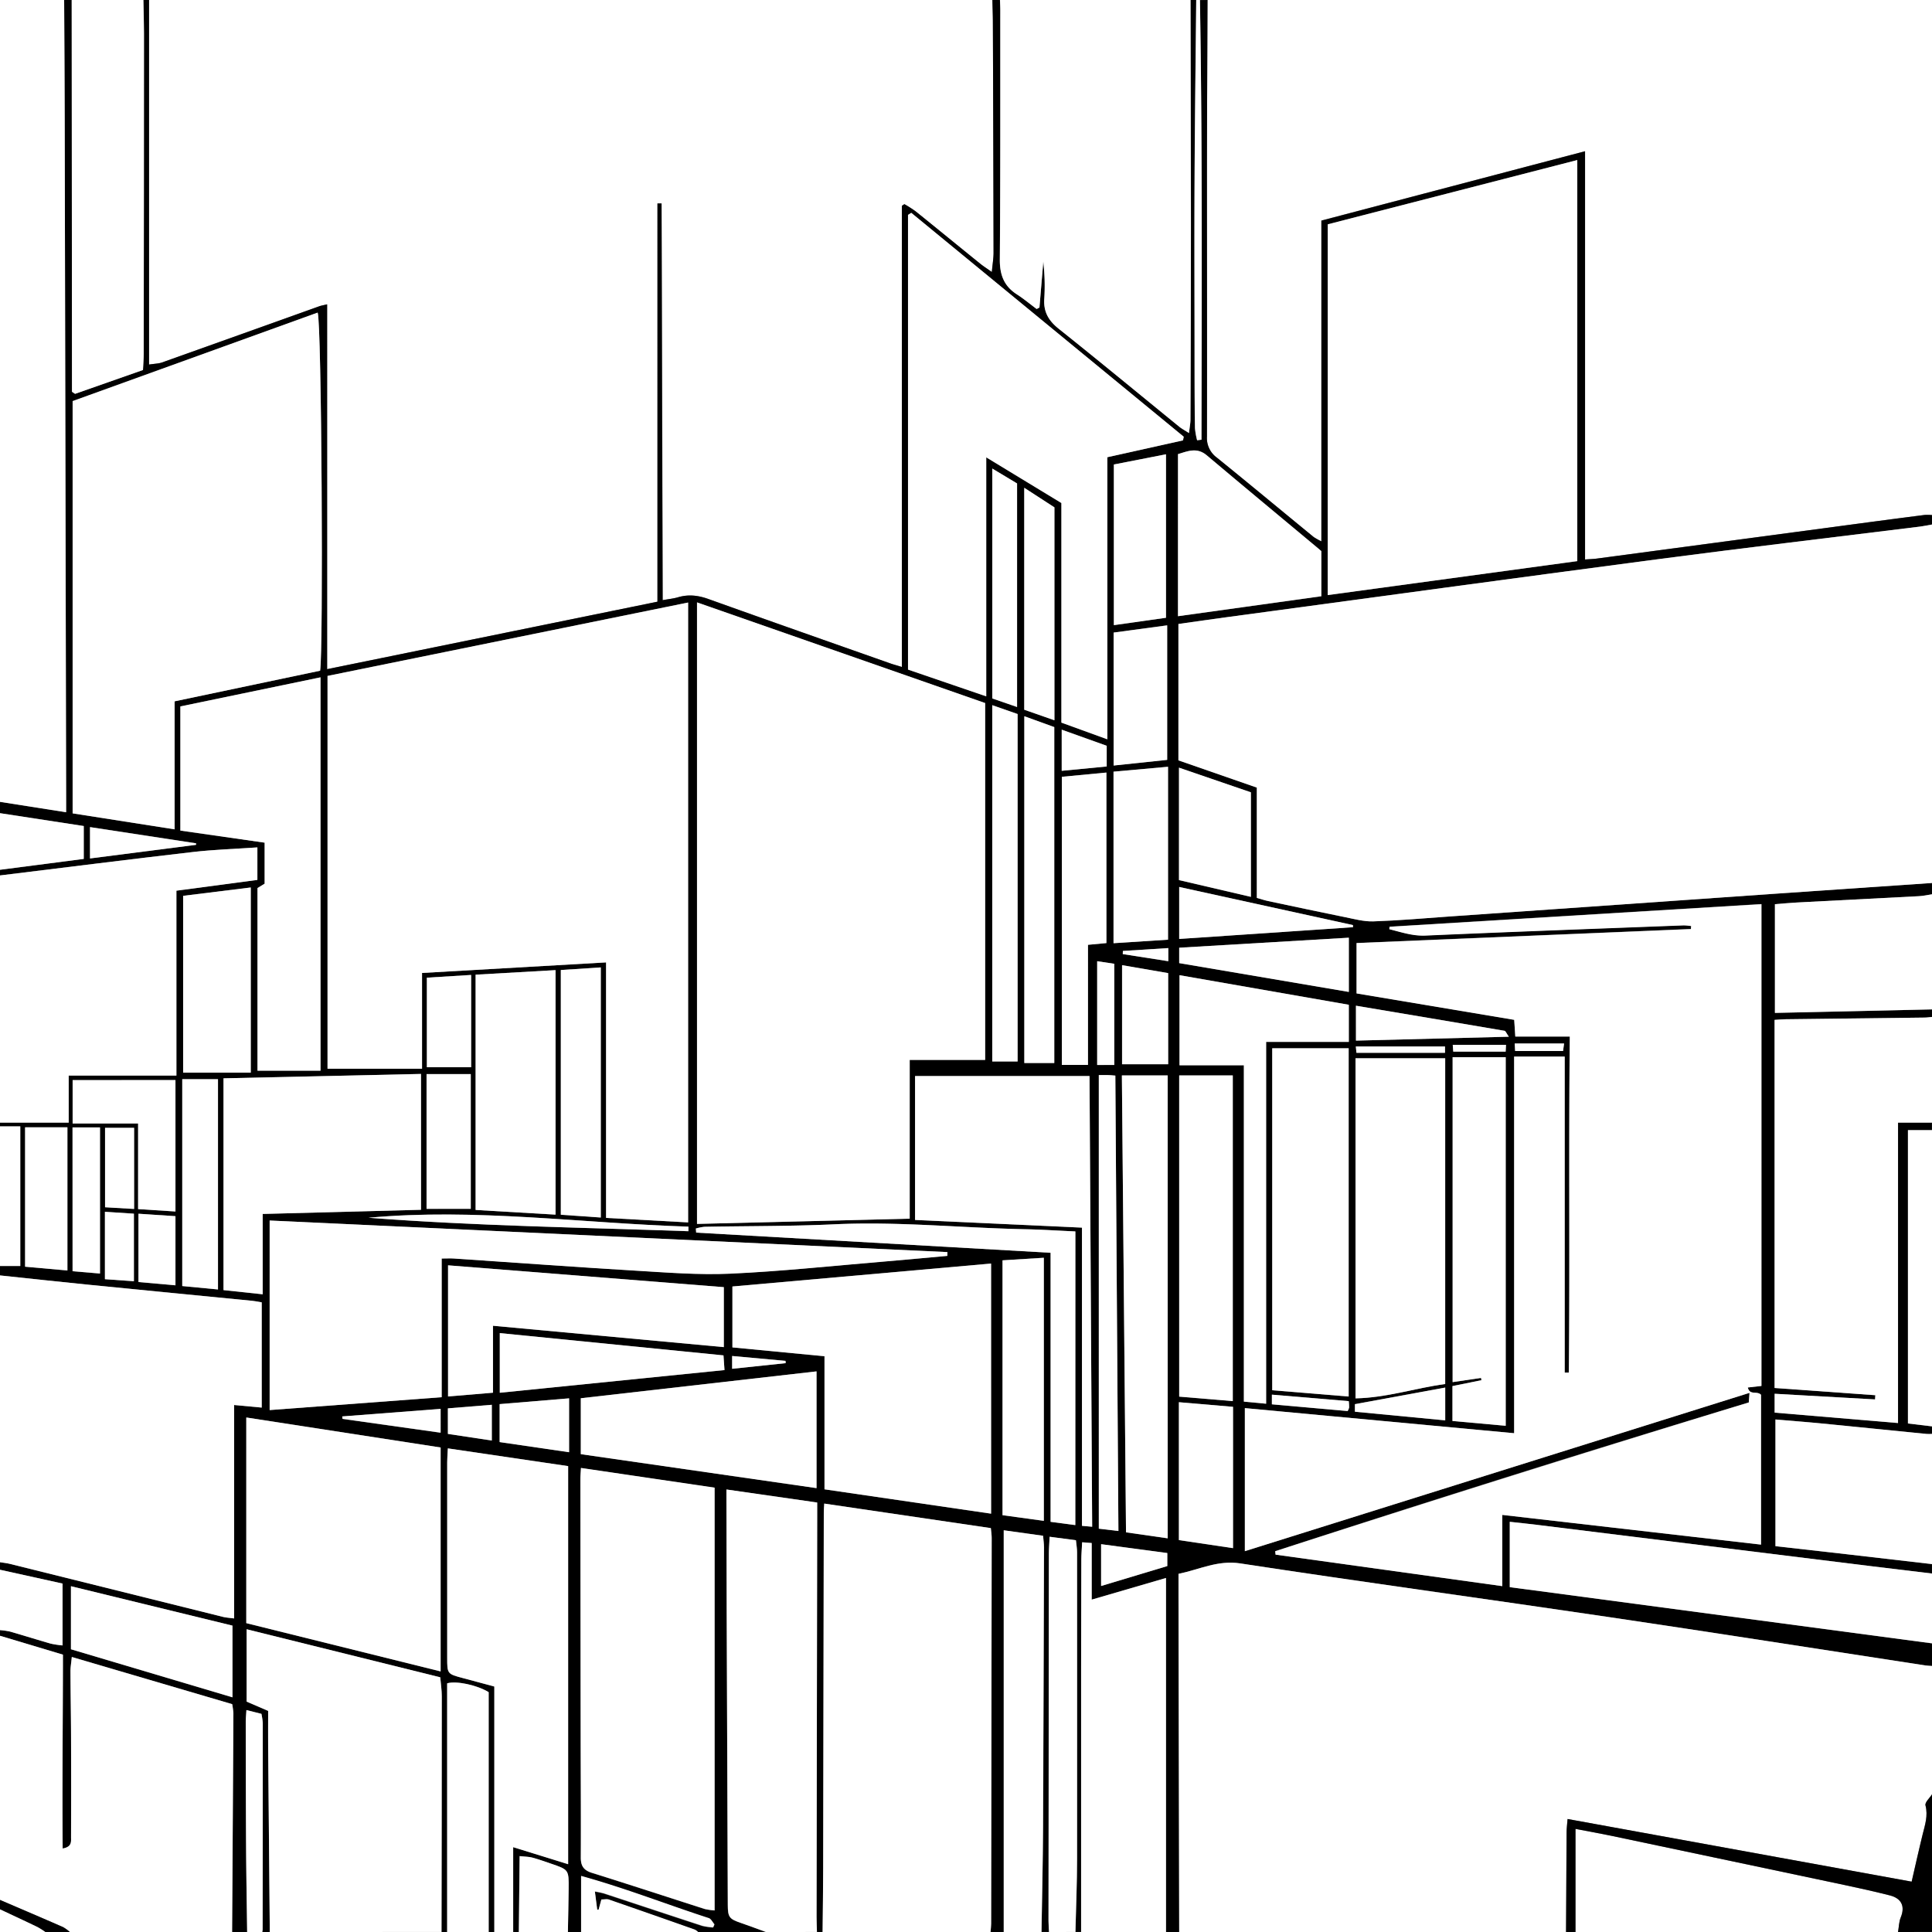<svg xmlns="http://www.w3.org/2000/svg" viewBox="0 0 1024 1024"><rect x="0" y="0" width="1024" height="1024" fill="#808080" stroke="none"/><defs><style>.cls-1{fill:#fff;}</style></defs><g id="Layer_2" data-name="Layer 2"><g id="Layer_1-2" data-name="Layer 1"><path class="cls-1" d="M79,0H526c.09,4,.24,8,.26,12q.21,61,.36,122c0,3-.53,6-.92,10.22-2.76-2-4.4-3-5.9-4.2-11.52-9.33-23-18.73-34.55-28a62.64,62.64,0,0,0-5.89-3.76l-1.34.89V353.51c-2.66-.81-4.38-1.26-6-1.85-32.2-11.36-64.41-22.67-96.55-34.2-5.39-1.93-10.54-2.53-16-.91-2.33.69-4.8.93-8.18,1.54-.2-70.55-.39-140.4-.59-210.26h-2.17V318.91L173.39,354.67V161.3c-2.08.51-3.2.68-4.25,1.06q-41.65,14.88-83.31,29.77c-1.74.61-3.7.61-6.83,1.09Z"/><path class="cls-1" d="M640,0h384V273a26.09,26.09,0,0,0-4-.06q-16.84,2.15-33.68,4.41-70.1,9.36-140.18,18.73c-1.59.21-3.2.25-6.07.46V80.16L700.33,116.87v170a34,34,0,0,1-4.06-2.26c-17.13-14-34.17-28.21-51.39-42.15a12.8,12.8,0,0,1-5.21-11.06c.14-46.82,0-93.64,0-140.47C639.74,60.65,639.9,30.32,640,0Z"/><path d="M640,0c-.1,30.32-.26,60.65-.29,91,0,46.83.1,93.65,0,140.47a12.8,12.8,0,0,0,5.21,11.06c17.22,13.94,34.26,28.1,51.39,42.15a34,34,0,0,0,4.06,2.26v-170L840.12,80.16V296.54c2.87-.21,4.48-.25,6.07-.46q70.09-9.34,140.18-18.73,16.83-2.25,33.68-4.41a26.09,26.09,0,0,1,4,.06v5c-2.13.37-4.25.84-6.39,1.11-46.1,5.73-92.24,11.15-138.3,17.21-76.44,10.06-152.82,20.51-229.22,30.82-8.55,1.15-17.09,2.4-25.52,3.58V403l41.59,14.45v58.47c2.17.61,4,1.25,6,1.66,13.51,2.87,27,5.76,40.57,8.5,5,1,10.18,2.45,15.23,2.27,13.64-.47,27.25-1.68,40.88-2.63q84.72-5.91,169.46-11.84,42.86-3,85.73-5.87v6c-2.29.34-4.58.86-6.88,1-21.59,1.15-43.19,2.22-64.78,3.36-3.91.21-7.81.6-11.62.89v57.62L1024,535v4c-1.32.12-2.64.32-4,.34q-36.74.45-73.46.88c-1.91,0-3.83.22-6,.34v195.1l53.4,3.83c0,.74-.09,1.48-.14,2.23l-53.23-3v10l65.4,5.51V595h18v4h-12.74V754.47L1024,756v4a24.89,24.89,0,0,1-3,0c-18.9-1.87-37.79-3.8-56.69-5.65-7.74-.76-15.51-1.36-23.29-2V819.5c13,1.47,25.43,2.86,37.83,4.28q22.57,2.6,45.14,5.22v5c-11.23-1.36-22.46-2.68-33.68-4.07l-175.9-21.76c-4.58-.56-9.18-1-14.21-1.58v34.63L1024,871v12c-1.16-.09-2.33-.11-3.48-.28-56-8.56-111.89-17.37-167.89-25.65-65.06-9.63-130.24-18.51-195.26-28.43-12-1.83-21.6,3.25-32.74,5.53,0,4.54,0,8.5,0,12.47q.18,88.68.37,177.36h-7V836.36l-39.35,11.45v-30l-5.06-.4c-.16,3.37-.42,6.32-.43,9.26q-.1,29.73-.12,59.44,0,68.93,0,137.85h-3c.3-13,.84-26,.86-38.93q.14-81.18,0-162.35c0-1.93-.35-3.87-.6-6.34l-13.94-1.84c-.16,3.45-.38,6.06-.39,8.67q-.12,97.41-.2,194.81c0,2,.18,4,.28,6h-4c.28-18.47.73-36.94.82-55.42q.39-74.18.51-148.36c0-1.93-.3-3.87-.49-6.25L532,811.08V1024h-7c.11-1.49.32-3,.32-4.47q.16-102.19.29-204.39c0-1.6-.26-3.21-.44-5.21l-88.3-13c-.11,2.08-.24,3.38-.24,4.68q-.17,94.19-.33,188.39c0,11.32-.2,22.64-.3,34h-3c-.07-2.66-.21-5.33-.21-8q.16-105.94.34-211.9v-7.72L385,789.48v6.74q.08,28.49.14,57,.29,78.21.59,156.42c0,6.63.84,7.49,7.12,9.64,4.4,1.51,8.75,3.16,13.12,4.75H370a7.92,7.92,0,0,0-1.66-1.09q-22.84-8.07-45.72-16c-1.13-.39-2.5,0-3.89,0l-1.47,5.41-.72,0c-.38-3-.77-5.93-1.25-9.67a47.29,47.29,0,0,1,4.77,1c17.4,5.73,34.78,11.52,52.19,17.2a32.56,32.56,0,0,0,5.73.82l.69-1.59c-1-1.13-1.77-2.9-3-3.3-22.19-7.18-43.93-15.78-67.68-22.36V1024h-7c.13-7.63.32-15.26.39-22.89.1-10.1.07-10.11-9.27-13.31-3.29-1.13-6.58-2.31-9.94-3.22-1.82-.5-3.78-.47-6.76-.8-.15,13.86-.28,27-.42,40.22h-3v-45l29.15,9.07v-211l-63.76-9.4c-.14,3-.34,5.24-.34,7.52q0,51.73,0,103.48c0,8.51,0,8.55,8.42,10.77,5.41,1.43,10.81,2.91,16.56,4.46V1024h-3V896.89c-5.95-3.7-17.05-6.15-22-4.69V1024h-3q.09-62.44.14-124.89c0-3.37-.52-6.74-.8-10.09L130.71,863.54v38.35l11.41,4.92c0,6.85-.05,13.33,0,19.8q.41,48.69.87,97.39h-4a10.73,10.73,0,0,0,.2-1.48q.06-54.66.08-109.33a35.67,35.67,0,0,0-.72-4.83l-7.95-2c-.16,2.75-.36,4.53-.36,6.32,0,22.13.06,44.27.19,66.4.09,15,.37,29.94.56,44.91h-8q.36-58,.69-115.94a40.21,40.21,0,0,0-.64-4.83l-85-25c-.33,3.36-.72,5.43-.71,7.51,0,12,.27,24,.31,36q.09,26,0,52c0,2.28.58,5.16-4.45,6-.3-34.34.15-68.29.14-102.75L0,867v-3a38.31,38.31,0,0,1,5.38.78c7.2,2.07,14.35,4.33,21.55,6.39a50.7,50.7,0,0,0,6.23.94V839.32L0,832v-4c1.8.3,3.63.48,5.39.92q56.47,14,112.93,28.1c1.51.37,3.1.43,5.74.79V744.68l14.63,1.37V690.26c-1.83-.3-3.44-.65-5.07-.81q-43-4.23-86-8.45c-15.89-1.58-31.77-3.33-47.65-5v-5H10.75V597H0v-2H36.41V570.06H93.5v-98l42.92-5.72V449.14c-11.76.81-23,1.16-34.22,2.45C68.11,455.53,34.06,459.84,0,464v-3l44.39-5.76V437.81L0,431v-6l35.05,5.48v-7.19Q34.67,243.13,34.29,63c0-21-.19-42-.29-63h4q.07,103.82.14,207.64l1.64,1.09,36-12.64c.15-3.37.38-6,.38-8.63q.1-84.74.14-169.48c0-6-.2-12-.31-18h3V193.22c3.13-.48,5.09-.48,6.83-1.09q41.67-14.82,83.31-29.77c1.05-.38,2.17-.55,4.25-1.06V354.67l175.06-35.76V107.84h2.17c.2,69.86.39,139.71.59,210.26,3.38-.61,5.85-.85,8.18-1.54,5.49-1.62,10.64-1,16,.91C407.56,329,439.77,340.3,472,351.66c1.67.59,3.39,1,6,1.85V109.08l1.34-.89a62.64,62.64,0,0,1,5.89,3.76c11.56,9.3,23,18.7,34.55,28,1.5,1.21,3.14,2.24,5.9,4.2.39-4.21.92-7.21.92-10.22q-.11-61-.36-122c0-4-.17-8-.26-12h4c.06,1.83.17,3.66.17,5.49,0,44,.09,88-.25,132-.06,8.12,2.16,14.14,9,18.55,3.66,2.36,7,5.17,10.52,7.78l1.48-.78L553,138.63a111.37,111.37,0,0,1,.54,19.47c-.56,7.09,2.22,11.8,7.67,16.15,21.47,17.14,42.66,34.65,64,52,1.22,1,2.65,1.74,5,3.24.35-3.05.77-5.07.78-7.08q.18-52,.25-104Q631.2,59.21,631,0h3c-.31,31.81-.74,63.62-.88,95.43-.14,32.49,0,65,0,97.49,0,11.33,0,22.66.21,34a40.09,40.09,0,0,0,1.14,6.44l2.3-.3c.13-77.68.5-155.36-.81-233ZM802.53,759.63,659.8,746.33v75.82l267.49-83.94c-.2,2.54-.3,3.73-.41,5.1q-126.24,38.18-251,78.84l.2,1.81,120.16,16.72V802.93l137.15,15.75V739.27c-2.21-2.28-6,.5-7-3.87l7.22-.82V479.14l-197.12,12c0,.43-.06.86-.1,1.29,6.29,1.55,12.29,3.67,19.16,3.37,45.61-2,91.24-3.66,136.87-5.4a29.14,29.14,0,0,1,3.93.36c0,.53-.07,1.06-.11,1.59L719,499.79v26.7l83.56,14c.2,3,.38,5.75.58,8.87H832c-.65,59.62.08,118.86-.52,178.08h-2.19V560h-26.8ZM522.15,561.78V372.63L369.43,319.28V648.7l112.76-2.78V561.78ZM364.72,647.9V319.35L173.6,358.25v208.2h50.09V515.69l97.54-5.59V645.51Zm339-529V315.43L836,297.4V84.83ZM169.66,355.49c1.76-9.54.84-185.81-1.31-189.8L38.49,212.59V431.1l54.06,8.47V371.72ZM483,112.81l-1.76,1.09v241l41.46,14.19V242.4l39.83,24.21V383l24.34,8.82V242.34L627,233.41c.13-.65.26-1.29.38-1.94ZM378.75,1012.58v-224L307.93,778.1c-.14,2.52-.32,4.31-.32,6.11q.08,71.22.17,142.45c0,19.33.16,38.65.07,58,0,4.32,1.53,6.62,5.78,8,20,6.26,40,12.81,59.95,19.21A37.56,37.56,0,0,0,378.75,1012.58ZM525.29,669.71,388.16,681.87v32.28L437,718.84v70.53l88.34,12.9Zm-23.19-4.06c0-.67,0-1.35,0-2L142.92,646.9V747.36l91.18-6.82V667c2.57,0,4.52-.12,6.45,0,31.91,2.14,63.81,4.49,95.74,6.4,16.93,1,34,2.4,50.87,1.63,26.77-1.22,53.47-4.08,80.2-6.31C479,667.81,490.52,666.69,502.1,665.65ZM130.54,751.3v109l103,25.58V767.2ZM95.6,440.22l44.66,6.41v21.74l-3.79,2.32v96.79h33.41V359L95.6,374.42ZM718.45,741.16c16.5-.31,31.81-5.49,47.5-7.59V560.9h-47.5ZM139.23,686V643.42l83.91-2.21v-72l-104.68,2.32V683.79ZM577.47,570.32H485V646.6l88.49,4.07V808.73l5.4.47C578.4,729.38,577.94,650,577.47,570.32Zm96.84-14.7V736.86l40.51,3.33V555.62ZM432.78,726.86,307.84,741.1v29.62l124.94,18ZM594.62,570c.73,81,1.46,161.42,2.19,242.19l22.09,3.17V570ZM798.06,755.7V560.33H769.92V732.55L785,730.33c.07.4.13.81.2,1.21l-15.35,3.11v18.5ZM294.45,643.78V514.19l-42.37,2.41V641.3Zm-57,26.87v69.52l23.81-2V702.68L383.64,714V682.22Zm477.42-138.1-89.74-15.68v47.74h34.12V742.88l11.8,1.11V552.22h43.82ZM653.4,742.62V570H625V740.24Zm-29-416,76-10.57V292.11c-.73-.63-1.23-1.08-1.74-1.5-19.68-16.42-39.42-32.77-59-49.29-5.23-4.4-10.11-2.16-15.22-.64ZM569.94,808.33V652.68c-9.2-.41-18-1-26.78-1.17-33.62-.68-67.14-4.18-100.85-2.61-22.95,1.07-46,.88-68.94,1.32a25.46,25.46,0,0,0-4.58.92c.06.72.11,1.45.17,2.17L556.84,664V806.6Zm-437-239.81V470.38l-35.84,4.43v93.71ZM531.36,668V803.07l21.89,3V666.63ZM37.6,874.14l85.61,25.5v-38L37.6,840.72ZM586.42,499.85V409.47l-23.63,2.25v152.7h13.86V500.77ZM542.91,379.62V563.43h15.88V385.37ZM318.43,645.31V512.75l-21.18,1.38V643.84ZM619.08,498.05V406.38L590.19,409v90.94ZM525.91,373.76V562.61h13.44V378.45ZM618,327.43V240.78l-27.63,5.41v85.15Zm-25.23,484c-.55-80.86-1.09-161-1.63-241.35-1.9-.15-3-.28-4.17-.3-1.64-.05-3.29,0-4.59,0V810.23ZM264.9,738.19l119.1-12c-.23-3.29-.38-5.5-.54-7.78L264.9,706.57ZM115.54,572H96.6V681.63l18.94,1.81ZM663,475.35V419.94l-38.11-13.06v59.59ZM93,572.45H38.49v23H73.2v45.37L93,642.12ZM624.84,743.2v73.08l28.69,4.27V745.64ZM590.23,335.28v70.44l28.4-3v-71.3Zm-31.36-66.37-16-10.38V376.17l16,5.59ZM35.73,673.38V597.49H13.3v73.89Zm213.79-32.67V569.29H226.08v71.42ZM625,510.47l89.94,15.25V497L625,502.31ZM539.07,374.73V256.24l-13.14-7.89V370.19Zm178,116.71v-1.13L625,470.11v27.55Zm-98,24.33-24.41-4.21v52.52h24.41ZM249.71,565.65V516.74l-23.46,1.45v47.46ZM38.44,597.56v76.21L53,675V597.56ZM264.82,744.21v20.12l36.81,5.38V741.15ZM718.69,551.55l81-2.07c-1.37-2-1.73-3.05-2.25-3.13-26.13-4.47-52.28-8.85-78.78-13.3ZM93,681.24V644.6l-19.61-1.3v36.2ZM71.08,597.78H55.68v42.07l15.4.9Zm293.78,54.79c0-.81,0-1.62,0-2.43-56.51-1.77-112.82-9.91-169.55-4.71C251.76,649.76,308.33,650.61,364.86,652.57ZM55.61,642.27V678L71,679.1V643.3Zm535-77.82v-53.6l-9.07-1.37v55Zm28.1,258.69-35.09-4.69v22.16l35.09-10.56Zm99.44-74.9L766,752.82V735.44l-47.83,8.76ZM103.9,447.78l0-.84-56.22-8.59V455Zm482.68-41.53v-11l-23.85-8.53v21.8ZM237.39,760l23.28,3.53V744.57l-23.28,1.89Zm-56-9.25.15,1.31,52,7.33V746.75Zm532.89-2.85a6.72,6.72,0,0,0,.78-1.88,26.8,26.8,0,0,0-.2-3.37l-40.73-3.44v5.12ZM718.94,558h46.94v-3.35H718.62C718.79,556.37,718.87,557.27,718.94,558Zm79.27-4.21H770c.12,1.65.2,2.68.27,3.62H798ZM388.05,725.49l28.38-3-.09-1.21-28.29-2.58Zm231.17-216V502.5L595.15,504l-.06,1.66ZM829,553.06H802.83c.09,1.7.16,2.9.22,4h25.37C828.6,555.66,828.75,554.58,829,553.06Z"/><path class="cls-1" d="M1024,468q-42.87,2.92-85.73,5.87-84.74,5.89-169.46,11.84c-13.63,1-27.24,2.16-40.88,2.63-5,.18-10.2-1.26-15.23-2.27-13.55-2.74-27.06-5.63-40.57-8.5-1.93-.41-3.8-1.05-6-1.66V417.44L624.57,403V330.72c8.43-1.18,17-2.43,25.52-3.58,76.4-10.31,152.78-20.76,229.22-30.82,46.06-6.06,92.2-11.48,138.3-17.21,2.14-.27,4.26-.74,6.39-1.11Z"/><path class="cls-1" d="M625,1024q-.18-88.68-.37-177.36c0-4,0-7.93,0-12.47,11.14-2.28,20.74-7.36,32.74-5.53,65,9.92,130.2,18.8,195.26,28.43,56,8.28,111.93,17.09,167.89,25.65,1.15.17,2.32.19,3.48.28v68c-1.25,2-3.89,4.32-3.49,5.88,1.42,5.54-.28,10.44-1.54,15.56-1.94,7.85-3.67,15.75-5.79,24.9L830.81,964.13c-.24,3.1-.5,5-.52,7q-.18,26.45-.29,52.9Z"/><path class="cls-1" d="M0,676c15.88,1.67,31.76,3.42,47.65,5q43,4.29,86,8.45c1.63.16,3.24.51,5.07.81v55.79l-14.63-1.37V857.81c-2.64-.36-4.23-.42-5.74-.79Q61.85,843,5.39,828.92C3.63,828.48,1.8,828.3,0,828Z"/><path class="cls-1" d="M436,1024c.1-11.32.28-22.64.3-34q.19-94.2.33-188.39c0-1.3.13-2.6.24-4.68l88.3,13c.18,2,.44,3.61.44,5.21q-.12,102.2-.29,204.39c0,1.49-.21,3-.32,4.47Z"/><path class="cls-1" d="M631,0q.11,59.22.2,118.45,0,52-.25,104c0,2-.43,4-.78,7.08-2.31-1.5-3.74-2.25-5-3.24-21.31-17.35-42.5-34.86-64-52-5.45-4.35-8.23-9.06-7.67-16.15a111.37,111.37,0,0,0-.54-19.47L550.94,163l-1.48.78c-3.5-2.61-6.86-5.42-10.52-7.78-6.86-4.41-9.08-10.43-9-18.55.34-44,.22-88,.25-131.95,0-1.83-.11-3.66-.17-5.49Z"/><path class="cls-1" d="M0,867l33.36,10c0,34.46-.44,68.41-.14,102.75,5-.86,4.44-3.74,4.45-6q.09-26,0-52c0-12-.26-24-.31-36,0-2.08.38-4.15.71-7.51l85,25a40.21,40.21,0,0,1,.64,4.83q-.31,58-.69,115.94H37a20.5,20.5,0,0,0-3.58-2.6c-11.11-4.86-22.27-9.61-33.42-14.4Z"/><path class="cls-1" d="M1024,595h-18V754.23l-65.4-5.51v-10l53.23,3c0-.75.1-1.49.14-2.23l-53.4-3.83V540.56c2.13-.12,4-.32,6-.34q36.74-.47,73.46-.88c1.32,0,2.64-.22,4-.34Z"/><path class="cls-1" d="M34,0c.1,21,.24,42,.29,63q.39,180.16.76,360.33v7.19L0,425V0Z"/><path class="cls-1" d="M143,1024q-.44-48.69-.87-97.39c-.06-6.47,0-13,0-19.8l-11.41-4.92V863.54L233.34,889c.28,3.35.8,6.72.8,10.09q0,62.45-.14,124.89Z"/><path class="cls-1" d="M0,464c34.06-4.16,68.11-8.47,102.2-12.41,11.18-1.29,22.46-1.64,34.22-2.45v17.23L93.5,472.09v98H36.41V595H0Z"/><path class="cls-1" d="M262,1024V893.9c-5.75-1.55-11.15-3-16.56-4.46-8.38-2.22-8.42-2.26-8.42-10.77q0-51.74,0-103.48c0-2.28.2-4.57.34-7.52l63.76,9.4v211L272,979.05v45Z"/><path class="cls-1" d="M406,1024c-4.37-1.59-8.72-3.24-13.12-4.75-6.28-2.15-7.09-3-7.12-9.64q-.33-78.21-.59-156.42-.09-28.49-.14-57v-6.74l48.1,6.91v7.72q-.18,105.95-.34,211.9c0,2.66.14,5.33.21,8Z"/><path class="cls-1" d="M573,1024q0-68.93,0-137.85,0-29.71.12-59.44c0-2.94.27-5.89.43-9.26l5.06.4v30L618,836.36V1024Z"/><path class="cls-1" d="M1024,871,800.21,841.22V806.59c5,.56,9.63,1,14.21,1.58l175.9,21.76c11.22,1.39,22.45,2.71,33.68,4.07Z"/><path class="cls-1" d="M76,0c.11,6,.31,12,.31,18q0,84.75-.14,169.48c0,2.63-.23,5.26-.38,8.63l-36,12.64-1.64-1.09Q38.07,103.83,38,0Z"/><path class="cls-1" d="M1006,1024H835V969.35c7.21,1.38,13,2.41,18.82,3.62q62,13,124,26.17c8,1.69,15.94,3.46,23.84,5.47,6.3,1.61,8.1,5.93,5.73,11.68C1006.47,1018.66,1006.45,1021.42,1006,1024Z"/><path class="cls-1" d="M1024,829q-22.57-2.61-45.14-5.22c-12.4-1.42-24.8-2.81-37.83-4.28V752.35c7.78.68,15.55,1.28,23.29,2,18.9,1.85,37.79,3.78,56.69,5.65a24.89,24.89,0,0,0,3,0Z"/><path class="cls-1" d="M1024,535l-83.28,1.85V479.23c3.81-.29,7.71-.68,11.62-.89,21.59-1.14,43.19-2.21,64.78-3.36,2.3-.12,4.59-.64,6.88-1Z"/><path class="cls-1" d="M532,1024V811.08L552.84,814c.19,2.38.5,4.32.49,6.25q-.21,74.19-.51,148.36c-.09,18.48-.54,36.95-.82,55.42Z"/><path class="cls-1" d="M556,1024c-.1-2-.28-4-.28-6q.07-97.41.2-194.81c0-2.61.23-5.22.39-8.67l13.94,1.84c.25,2.47.6,4.41.6,6.34q.06,81.18,0,162.35c0,13-.56,25.95-.86,38.93Z"/><path class="cls-1" d="M237,1024V892.2c4.95-1.46,16.05,1,22,4.69V1024Z"/><path d="M1006,1024c.45-2.58.47-5.34,1.44-7.71,2.37-5.75.57-10.07-5.73-11.68-7.9-2-15.86-3.78-23.84-5.47q-62-13.14-124-26.17c-5.79-1.21-11.61-2.24-18.82-3.62V1024h-5q.13-26.44.29-52.9c0-1.94.28-3.87.52-7l182.37,33.21c2.12-9.15,3.85-17.05,5.79-24.9,1.26-5.12,3-10,1.54-15.56-.4-1.56,2.24-3.9,3.49-5.88v73Z"/><path class="cls-1" d="M1024,756l-12.74-1.53V599H1024Z"/><path class="cls-1" d="M0,832l33.16,7.32v32.79a50.7,50.7,0,0,1-6.23-.94c-7.2-2.06-14.35-4.32-21.55-6.39A38.31,38.31,0,0,0,0,864Z"/><path class="cls-1" d="M308,1024V994.25c23.75,6.58,45.49,15.18,67.68,22.36,1.22.4,2,2.17,3,3.3l-.69,1.59a32.56,32.56,0,0,1-5.73-.82c-17.41-5.68-34.79-11.47-52.19-17.2a47.29,47.29,0,0,0-4.77-1c.48,3.74.87,6.71,1.25,9.67l.72,0,1.47-5.41c1.39,0,2.76-.34,3.89,0q22.89,7.92,45.72,16A7.92,7.92,0,0,1,370,1024Z"/><path class="cls-1" d="M0,431l44.39,6.81v17.43L0,461Z"/><path class="cls-1" d="M131,1024c-.19-15-.47-29.94-.56-44.91-.13-22.13-.15-44.27-.19-66.4,0-1.79.2-3.57.36-6.32l7.95,2a35.67,35.67,0,0,1,.72,4.83q0,54.66-.08,109.33a10.73,10.73,0,0,1-.2,1.48Z"/><path class="cls-1" d="M275,1024c.14-13.18.27-26.36.42-40.22,3,.33,4.94.3,6.76.8,3.36.91,6.65,2.09,9.94,3.22,9.34,3.2,9.37,3.21,9.27,13.31-.07,7.63-.26,15.26-.39,22.89Z"/><path class="cls-1" d="M636,0c1.31,77.69.94,155.37.81,233.05l-2.3.3a40.09,40.09,0,0,1-1.14-6.44c-.17-11.33-.19-22.66-.21-34,0-32.5-.18-65,0-97.49.14-31.81.57-63.62.88-95.43Z"/><path class="cls-1" d="M0,597H10.75v74H0Z"/><path d="M0,1007c11.15,4.79,22.31,9.54,33.42,14.4A20.5,20.5,0,0,1,37,1024H24a38.6,38.6,0,0,0-4.15-2.63c-6.59-3.18-13.23-6.26-19.85-9.37Z"/><path class="cls-1" d="M0,1012c6.62,3.11,13.26,6.19,19.85,9.37A38.6,38.6,0,0,1,24,1024H0Z"/><path class="cls-1" d="M802.53,759.63V560h26.8V727.5h2.19c.6-59.22-.13-118.46.52-178.08h-28.9c-.2-3.12-.38-5.87-.58-8.87l-83.56-14v-26.7l177.23-7.41c0-.53.07-1.06.11-1.59a29.14,29.14,0,0,0-3.93-.36c-45.63,1.74-91.26,3.41-136.87,5.4-6.87.3-12.87-1.82-19.16-3.37,0-.43.07-.86.1-1.29l197.12-12V734.58l-7.22.82c1,4.37,4.8,1.59,7,3.87v79.41L796.24,802.93v37.75L676.08,824l-.2-1.81q125-40.44,251-78.84c.11-1.37.21-2.56.41-5.1L659.8,822.15V746.33Z"/><path class="cls-1" d="M522.15,561.78h-40v84.14L369.43,648.7V319.28l152.72,53.35Z"/><path class="cls-1" d="M364.72,647.9l-43.49-2.39V510.1l-97.54,5.59v50.76H173.6V358.25l191.12-38.9Z"/><path class="cls-1" d="M703.74,118.9,836,84.83V297.4l-132.29,18Z"/><path class="cls-1" d="M169.66,355.49,92.55,371.72v67.85L38.49,431.1V212.59l129.86-46.9C170.5,169.68,171.42,346,169.66,355.49Z"/><path class="cls-1" d="M483,112.81,627.41,231.47c-.12.65-.25,1.29-.38,1.94l-40.12,8.93V391.85L562.57,383V266.61L522.74,242.4V369.08l-41.46-14.19v-241Z"/><path class="cls-1" d="M378.75,1012.58a37.56,37.56,0,0,1-5.17-.78c-20-6.4-39.92-12.95-59.95-19.21-4.25-1.33-5.8-3.63-5.78-8,.09-19.33,0-38.65-.07-58q-.11-71.22-.17-142.45c0-1.8.18-3.59.32-6.11l70.82,10.44Z"/><path class="cls-1" d="M525.29,669.71V802.27L437,789.37V718.84l-48.79-4.69V681.87Z"/><path class="cls-1" d="M502.1,665.65c-11.58,1-23.15,2.16-34.74,3.12-26.73,2.23-53.43,5.09-80.2,6.31-16.9.77-33.94-.62-50.87-1.63-31.93-1.91-63.83-4.26-95.74-6.4-1.93-.13-3.88,0-6.45,0v73.5l-91.18,6.82V646.9l359.23,16.73C502.14,664.3,502.12,665,502.1,665.65Z"/><path class="cls-1" d="M130.54,751.3l103,15.9V885.88l-103-25.58Z"/><path class="cls-1" d="M95.6,440.22v-65.8L169.88,359V567.48H136.47V470.69l3.79-2.32V446.63Z"/><path class="cls-1" d="M718.45,741.16V560.9H766V733.57C750.26,735.67,735,740.85,718.45,741.16Z"/><path class="cls-1" d="M139.23,686l-20.77-2.22V571.53l104.68-2.32v72l-83.91,2.21Z"/><path class="cls-1" d="M577.47,570.32c.47,79.68.93,159.06,1.39,238.88l-5.4-.47V650.67L485,646.6V570.32Z"/><path class="cls-1" d="M674.31,555.62h40.51V740.19l-40.51-3.33Z"/><path class="cls-1" d="M432.78,726.86v61.88l-124.94-18V741.1Z"/><path class="cls-1" d="M594.62,570H618.9V815.33l-22.09-3.17C596.08,731.39,595.35,651,594.62,570Z"/><path class="cls-1" d="M798.06,755.7l-28.23-2.55v-18.5l15.35-3.11c-.07-.4-.13-.81-.2-1.21l-15.06,2.22V560.33h28.14Z"/><path class="cls-1" d="M294.45,643.78l-42.37-2.48V516.6l42.37-2.41Z"/><path class="cls-1" d="M237.49,670.65l146.15,11.57V714L261.3,702.68v35.48l-23.81,2Z"/><path class="cls-1" d="M714.91,532.55v19.67H671.09V744l-11.8-1.11V564.61H625.17V516.87Z"/><path class="cls-1" d="M653.4,742.62,625,740.24V570H653.4Z"/><path class="cls-1" d="M624.35,326.59V240.68c5.11-1.52,10-3.76,15.22.64,19.59,16.52,39.33,32.87,59,49.29.51.42,1,.87,1.74,1.5V316Z"/><path class="cls-1" d="M569.94,808.33l-13.1-1.73V664L369,653.31c-.06-.72-.11-1.45-.17-2.17a25.46,25.46,0,0,1,4.58-.92c23-.44,46-.25,68.94-1.32,33.71-1.57,67.23,1.93,100.85,2.61,8.79.18,17.58.76,26.78,1.17Z"/><path class="cls-1" d="M132.9,568.52H97.06V474.81l35.84-4.43Z"/><path class="cls-1" d="M531.36,668l21.89-1.35V806.08l-21.89-3Z"/><path class="cls-1" d="M37.6,874.14V840.72l85.61,20.88v38Z"/><path class="cls-1" d="M586.42,499.85l-9.77.92v63.65H562.79V411.72l23.63-2.25Z"/><path class="cls-1" d="M542.91,379.62l15.88,5.75V563.43H542.91Z"/><path class="cls-1" d="M318.43,645.31l-21.18-1.47V514.13l21.18-1.38Z"/><path class="cls-1" d="M619.08,498.05l-28.89,1.86V409l28.89-2.59Z"/><path class="cls-1" d="M525.91,373.76l13.44,4.69V562.61H525.91Z"/><path class="cls-1" d="M618,327.43l-27.63,3.91V246.19L618,240.78Z"/><path class="cls-1" d="M592.79,811.47l-10.39-1.24V569.8c1.3,0,3,0,4.59,0,1.14,0,2.27.15,4.17.3C591.7,650.43,592.24,730.61,592.79,811.47Z"/><path class="cls-1" d="M264.9,738.19V706.57l118.56,11.8c.16,2.28.31,4.49.54,7.78Z"/><path class="cls-1" d="M115.54,572V683.44L96.6,681.63V572Z"/><path class="cls-1" d="M663,475.35l-38.11-8.88V406.88L663,419.94Z"/><path class="cls-1" d="M93,572.45v69.67l-19.8-1.26V595.49H38.49v-23Z"/><path class="cls-1" d="M624.84,743.2l28.69,2.44v74.91l-28.69-4.27Z"/><path class="cls-1" d="M590.23,335.28l28.4-3.82v71.3l-28.4,3Z"/><path class="cls-1" d="M558.87,268.91V381.76l-16-5.59V258.53Z"/><path class="cls-1" d="M35.73,673.38l-22.43-2V597.49H35.73Z"/><path class="cls-1" d="M249.52,640.71H226.08V569.29h23.44Z"/><path class="cls-1" d="M625,510.47v-8.16L714.9,497v28.75Z"/><path class="cls-1" d="M539.07,374.73l-13.14-4.54V248.35l13.14,7.89Z"/><path class="cls-1" d="M717.12,491.44,625,497.66V470.11l92.1,20.2Z"/><path class="cls-1" d="M619.17,515.77v48.31H594.76V511.56Z"/><path class="cls-1" d="M249.71,565.65H226.25V518.19l23.46-1.45Z"/><path class="cls-1" d="M38.44,597.56H53V675l-14.53-1.23Z"/><path class="cls-1" d="M264.82,744.21l36.81-3.06v28.56l-36.81-5.38Z"/><path class="cls-1" d="M718.69,551.55v-18.5c26.5,4.45,52.65,8.83,78.78,13.3.52.08.88,1.17,2.25,3.13Z"/><path class="cls-1" d="M93,681.24,73.39,679.5V643.3L93,644.6Z"/><path class="cls-1" d="M71.08,597.78v43l-15.4-.9V597.78Z"/><path class="cls-1" d="M364.86,652.57c-56.53-2-113.1-2.81-169.54-7.14,56.73-5.2,113,2.94,169.55,4.71C364.86,651,364.86,651.76,364.86,652.57Z"/><path class="cls-1" d="M55.61,642.27l15.35,1v35.8L55.61,678Z"/><path class="cls-1" d="M590.59,564.45h-9.07v-55l9.07,1.37Z"/><path class="cls-1" d="M618.69,823.14v6.91L583.6,840.61V818.45Z"/><path class="cls-1" d="M718.13,748.24v-4L766,735.44v17.38Z"/><path class="cls-1" d="M103.9,447.78,47.72,455v-16.6l56.22,8.59Z"/><path class="cls-1" d="M586.58,406.25l-23.85,2.31v-21.8l23.85,8.53Z"/><path class="cls-1" d="M237.39,760V746.46l23.28-1.89v18.94Z"/><path class="cls-1" d="M181.39,750.73l52.15-4v12.62l-52-7.33Z"/><path class="cls-1" d="M714.28,747.88l-40.15-3.57v-5.12l40.73,3.44a26.8,26.8,0,0,1,.2,3.37A6.72,6.72,0,0,1,714.28,747.88Z"/><path class="cls-1" d="M718.94,558c-.07-.71-.15-1.61-.32-3.35h47.26V558Z"/><path class="cls-1" d="M798.21,553.77l-.17,3.62H770.25c-.07-.94-.15-2-.27-3.62Z"/><path class="cls-1" d="M388.05,725.49v-6.78l28.29,2.58.09,1.21Z"/><path class="cls-1" d="M619.22,509.44l-24.13-3.74.06-1.66,24.07-1.54Z"/><path class="cls-1" d="M829,553.06c-.2,1.52-.35,2.6-.53,4H803.05c-.06-1.09-.13-2.29-.22-4Z"/></g></g></svg>